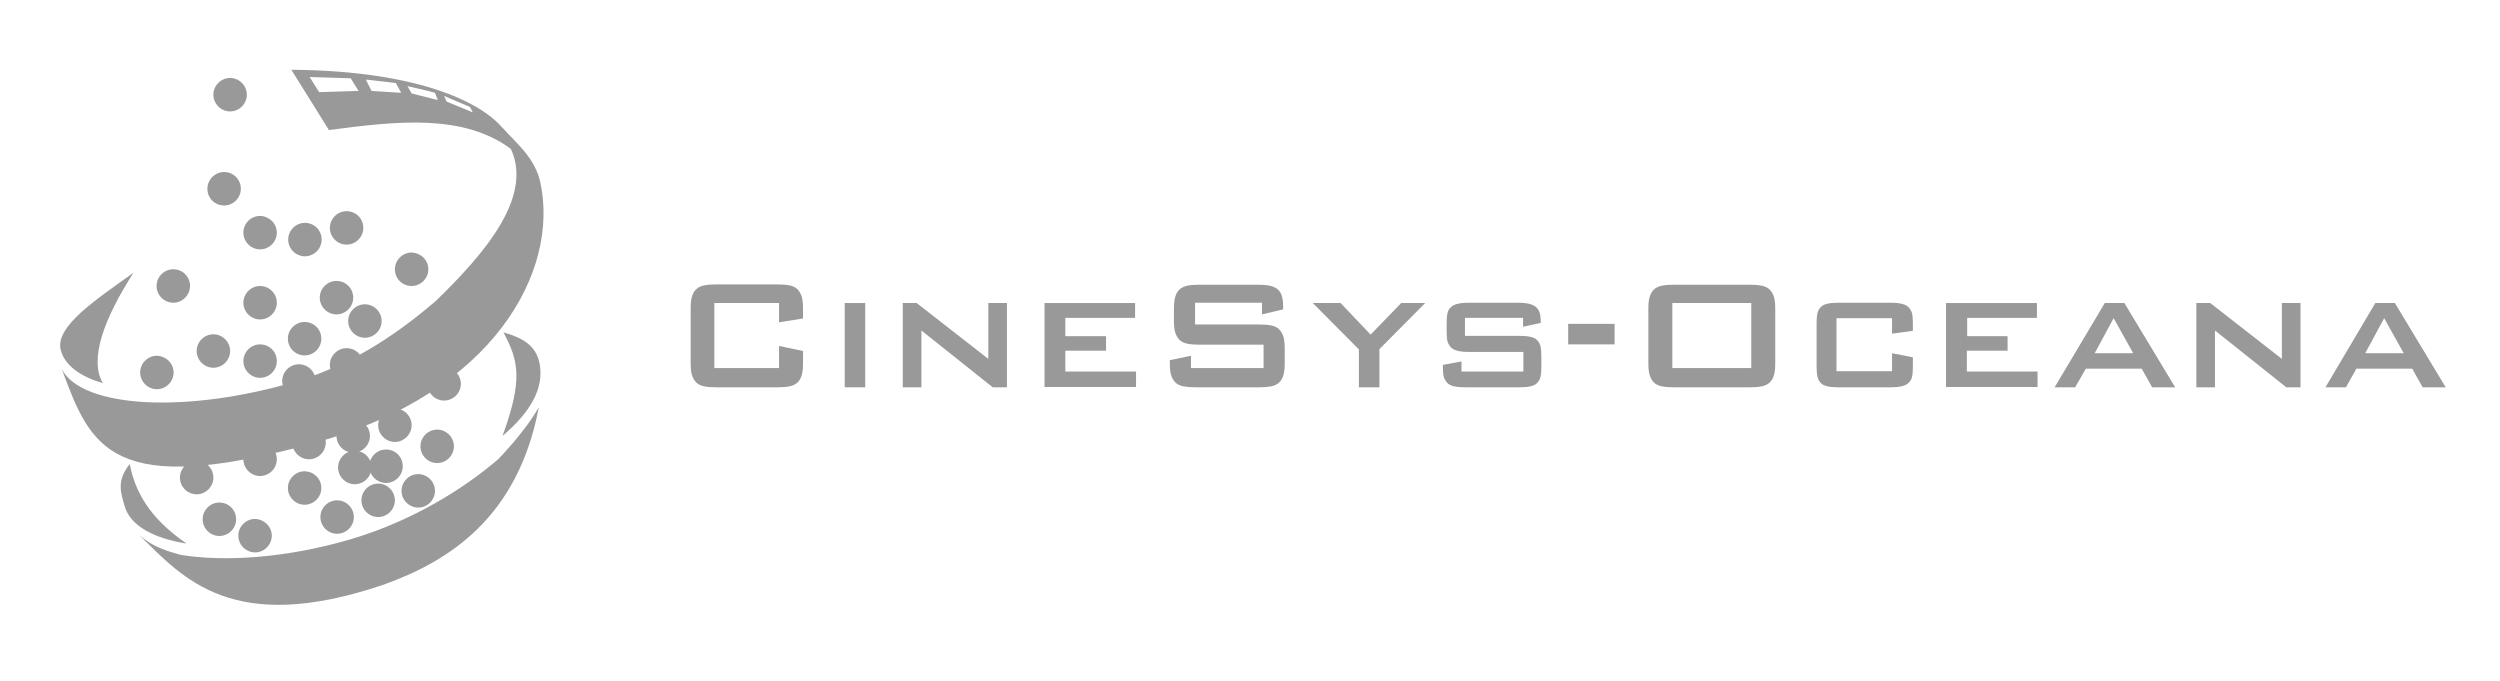 <?xml version="1.0" encoding="utf-8"?>
<!-- Generator: Adobe Illustrator 17.1.0, SVG Export Plug-In . SVG Version: 6.00 Build 0)  -->
<!DOCTYPE svg PUBLIC "-//W3C//DTD SVG 1.1//EN" "http://www.w3.org/Graphics/SVG/1.1/DTD/svg11.dtd">
<svg version="1.1" id="Layer_1" xmlns="http://www.w3.org/2000/svg" xmlns:xlink="http://www.w3.org/1999/xlink" x="0px" y="0px"
	 viewBox="0 0 792 215.7" enable-background="new 0 0 792 215.7" xml:space="preserve">
<g>
	<g>
		<path fill="#999999" d="M100,120.7c0,2.9-2.4,5.3-5.3,5.3c-2.9,0-5.3-2.4-5.3-5.3c0-2.9,2.4-5.3,5.3-5.3
			C97.6,115.4,100,117.8,100,120.7z"/>
		<path fill="#999999" d="M115.1,115.6c0,2.9-2.4,5.3-5.3,5.3c-2.9,0-5.3-2.4-5.3-5.3c0-2.9,2.4-5.3,5.3-5.3
			C112.8,110.3,115.1,112.7,115.1,115.6z"/>
		<path fill="#999999" d="M87.7,114.4c0,2.9-2.4,5.3-5.3,5.3c-2.9,0-5.3-2.4-5.3-5.3c0-2.9,2.4-5.3,5.3-5.3
			C85.3,109.1,87.7,111.4,87.7,114.4z"/>
		<path fill="#999999" d="M101.8,107.3c0,2.9-2.4,5.3-5.3,5.3c-2.9,0-5.3-2.4-5.3-5.3c0-2.9,2.4-5.3,5.3-5.3
			C99.5,102,101.8,104.4,101.8,107.3z"/>
		<path fill="#999999" d="M111.9,94.3c0,2.9-2.4,5.3-5.3,5.3c-2.9,0-5.3-2.4-5.3-5.3c0-2.9,2.4-5.3,5.3-5.3
			C109.6,89,111.9,91.4,111.9,94.3z"/>
		<path fill="#999999" d="M117.2,138.1c0,2.9-2.4,5.3-5.3,5.3c-2.9,0-5.3-2.4-5.3-5.3c0-2.9,2.4-5.3,5.3-5.3
			C114.8,132.8,117.2,135.2,117.2,138.1z"/>
		<path fill="#999999" d="M87.7,145.5c0,2.9-2.4,5.3-5.3,5.3c-2.9,0-5.3-2.4-5.3-5.3c0-2.9,2.4-5.3,5.3-5.3
			C85.3,140.2,87.7,142.6,87.7,145.5z"/>
		<path fill="#999999" d="M101.8,154.6c0,2.9-2.4,5.3-5.3,5.3c-2.9,0-5.3-2.4-5.3-5.3c0-2.9,2.4-5.3,5.3-5.3
			C99.5,149.4,101.8,151.7,101.8,154.6z"/>
		<path fill="#999999" d="M112.1,163.8c0,2.9-2.4,5.3-5.3,5.3c-2.9,0-5.3-2.4-5.3-5.3c0-2.9,2.4-5.3,5.3-5.3
			C109.7,158.5,112.1,160.9,112.1,163.8z"/>
		<path fill="#999999" d="M86.1,169.7c0,2.9-2.4,5.3-5.3,5.3c-2.9,0-5.3-2.4-5.3-5.3c0-2.9,2.4-5.3,5.3-5.3
			C83.7,164.5,86.1,166.8,86.1,169.7z"/>
		<path fill="#999999" d="M127.6,147.7c0,2.9-2.4,5.3-5.3,5.3c-2.9,0-5.3-2.4-5.3-5.3c0-2.9,2.4-5.3,5.3-5.3
			C125.3,142.4,127.6,144.8,127.6,147.7z"/>
		<path fill="#999999" d="M101.9,75.9c0,2.9-2.4,5.3-5.3,5.3c-2.9,0-5.3-2.4-5.3-5.3c0-2.9,2.4-5.3,5.3-5.3
			C99.5,70.6,101.9,72.9,101.9,75.9z"/>
		<path fill="#999999" d="M74.8,164.5c0,2.9-2.4,5.3-5.3,5.3c-2.9,0-5.3-2.4-5.3-5.3c0-2.9,2.4-5.3,5.3-5.3
			C72.4,159.2,74.8,161.5,74.8,164.5z"/>
		<path fill="#999999" d="M78.2,30c0,2.9-2.4,5.3-5.3,5.3c-2.9,0-5.3-2.4-5.3-5.3c0-2.9,2.4-5.3,5.3-5.3
			C75.8,24.7,78.2,27.1,78.2,30z"/>
		<path fill="#999999" d="M67.6,151.3c0,2.9-2.4,5.3-5.3,5.3c-2.9,0-5.3-2.4-5.3-5.3c0-2.9,2.4-5.3,5.3-5.3
			C65.3,146,67.6,148.4,67.6,151.3z"/>
		<path fill="#999999" d="M55,118c0,2.9-2.4,5.3-5.3,5.3c-2.9,0-5.3-2.4-5.3-5.3c0-2.9,2.4-5.3,5.3-5.3C52.6,112.8,55,115.1,55,118z
			"/>
		<path fill="#999999" d="M60.2,90.6c0,2.9-2.4,5.3-5.3,5.3c-2.9,0-5.3-2.4-5.3-5.3c0-2.9,2.4-5.3,5.3-5.3
			C57.9,85.3,60.2,87.7,60.2,90.6z"/>
		<path fill="#999999" d="M87.7,73.7c0,2.9-2.4,5.3-5.3,5.3c-2.9,0-5.3-2.4-5.3-5.3c0-2.9,2.4-5.3,5.3-5.3
			C85.3,68.5,87.7,70.8,87.7,73.7z"/>
		<path fill="#999999" d="M76.3,59.8c0,2.9-2.4,5.3-5.3,5.3c-2.9,0-5.3-2.3-5.3-5.3c0-2.9,2.4-5.3,5.3-5.3
			C74,54.5,76.3,56.9,76.3,59.8z"/>
		<path fill="#999999" d="M87.7,95.9c0,2.9-2.4,5.3-5.3,5.3c-2.9,0-5.3-2.4-5.3-5.3c0-2.9,2.4-5.3,5.3-5.3
			C85.3,90.6,87.7,93,87.7,95.9z"/>
		<path fill="#999999" d="M115.1,72.2c0,2.9-2.4,5.3-5.3,5.3c-2.9,0-5.3-2.4-5.3-5.3c0-2.9,2.4-5.3,5.3-5.3
			C112.7,66.9,115.1,69.2,115.1,72.2z"/>
		<path fill="#999999" d="M143.8,141.4c0,2.9-2.4,5.3-5.3,5.3c-2.9,0-5.3-2.4-5.3-5.3c0-2.9,2.4-5.3,5.3-5.3
			C141.4,136.1,143.8,138.5,143.8,141.4z"/>
		<path fill="#999999" d="M120.9,101.7c0,2.9-2.4,5.3-5.3,5.3c-2.9,0-5.3-2.4-5.3-5.3c0-2.9,2.4-5.3,5.3-5.3
			C118.5,96.4,120.9,98.8,120.9,101.7z"/>
		<path fill="#999999" d="M135.7,85.3c0,2.9-2.4,5.3-5.3,5.3c-2.9,0-5.3-2.3-5.3-5.3c0-2.9,2.4-5.3,5.3-5.3
			C133.3,80.1,135.7,82.4,135.7,85.3z"/>
		<path fill="#999999" d="M146,121.6c0,2.9-2.4,5.3-5.3,5.3c-2.9,0-5.3-2.4-5.3-5.3c0-2.9,2.4-5.3,5.3-5.3
			C143.6,116.3,146,118.7,146,121.6z"/>
		<path fill="#999999" d="M137.8,155.5c0,2.9-2.4,5.3-5.3,5.3c-2.9,0-5.3-2.4-5.3-5.3c0-2.9,2.4-5.3,5.3-5.3
			C135.4,150.2,137.8,152.6,137.8,155.5z"/>
		<path fill="#999999" d="M117.7,148.1c0,2.9-2.4,5.3-5.3,5.3c-2.9,0-5.3-2.4-5.3-5.3c0-2.9,2.4-5.3,5.3-5.3
			C115.4,142.8,117.7,145.2,117.7,148.1z"/>
		<path fill="#999999" d="M125.1,158.5c0,2.9-2.4,5.3-5.3,5.3c-2.9,0-5.3-2.4-5.3-5.3c0-2.9,2.4-5.3,5.3-5.3
			C122.7,153.2,125.1,155.6,125.1,158.5z"/>
		<path fill="#999999" d="M130.4,134.7c0,2.9-2.4,5.3-5.3,5.3c-2.9,0-5.3-2.4-5.3-5.3c0-2.9,2.4-5.3,5.3-5.3
			C128,129.4,130.4,131.8,130.4,134.7z"/>
		<path fill="#999999" d="M103.2,140.2c0,2.9-2.4,5.3-5.3,5.3c-2.9,0-5.3-2.4-5.3-5.3c0-2.9,2.4-5.3,5.3-5.3
			C100.8,134.9,103.2,137.3,103.2,140.2z"/>
		<path fill="#999999" d="M72.9,111.2c0,2.9-2.4,5.3-5.3,5.3c-2.9,0-5.3-2.4-5.3-5.3c0-2.9,2.4-5.3,5.3-5.3
			C70.5,105.9,72.9,108.3,72.9,111.2z"/>
	</g>
	<path fill="#999999" d="M32.6,121.4c-7.1-2.1-11.9-5.5-13.3-10.3c-2.2-7.5,11-16.1,23-24.7C33.1,100.7,28.1,113.8,32.6,121.4"/>
	<path fill="#999999" d="M59.1,172.2c-10.6-1.7-17.8-5.7-19.6-11.8c-1.3-4.5-2.6-8.1,1.6-13.4C43.2,158.1,49.7,165.7,59.1,172.2z"/>
	<path fill="#999999" d="M157.8,145.5c-10.5,9-26.7,19.4-46.6,25.3c-20.7,6.1-40.1,7.2-53.9,5c-6.6-1.8-9.5-3.2-13.2-6.3
		c14,13.7,29.5,32,77.5,15.7c20.6-7.4,42.5-21.2,49.1-56.2C166.2,137,157.8,145.5,157.8,145.5z"/>
	<path fill="#999999" d="M159.2,138.1c8.8-7.5,13.1-14.9,11.8-22.6c-0.9-5.1-4-8.1-11.5-10.2C164.2,114.2,165.8,120,159.2,138.1z"/>
	<g>
		<path fill="#999999" d="M171.2,57.9c-1.6-7.9-8-12.9-11.9-17.3l1.9,5.3c8.7,15.7-7.7,34.5-23.3,49.6
			c-10.4,8.8-24.8,19.6-44.3,25.4c-34.4,10.2-67.5,8.4-74-3.9c9.2,24.9,15.6,41.1,80.1,23.3C156.5,124.6,177.2,85.9,171.2,57.9z"/>
		<path fill="#999999" d="M160.7,42.5c-6.2-9.6-27.5-20.1-68.4-20.4l11.9,19.1c21.4-2.8,42.9-5.4,58.2,6.4L160.7,42.5z M101.1,29.2
			l-3-4.8l13,0.4l2.5,4L101.1,29.2z M117.7,28.8l-1.8-3.6l9.5,1.1l1.7,3.1L117.7,28.8z M130.4,29.6l-1.3-2.3c0,0,7.2,1.6,8.7,2.1
			l0.9,2.3L130.4,29.6z M141.5,32.2l-0.8-1.8l8.2,3.5l0.9,1.7L141.5,32.2z"/>
		<path fill="#999999" d="M155.1,38.3c1.2,0.8,1.2,1,3.8,2.9l-0.4-0.8c0,0-1.7-1.6-3.1-2.6c-2.2-1.6-4.4-2.9-4.4-2.9l0.9,1.4
			C151.9,36.2,153.8,37.4,155.1,38.3z"/>
	</g>
</g>
<g>
	<path fill="#999999" d="M226.3,96v20.6h20.5v-7l7.6,1.6v3.8c0,1.5-0.1,2.8-0.4,3.8c-0.3,1-0.7,1.8-1.4,2.4c-0.6,0.6-1.5,1-2.5,1.2
		c-1,0.2-2.3,0.3-3.8,0.3h-19.4c-1.5,0-2.8-0.1-3.8-0.3c-1-0.2-1.9-0.6-2.5-1.2c-0.6-0.6-1.1-1.4-1.4-2.4c-0.3-1-0.4-2.3-0.4-3.8
		V97.8c0-1.5,0.1-2.8,0.4-3.8c0.3-1,0.7-1.8,1.4-2.4c0.6-0.6,1.5-1,2.5-1.2c1-0.2,2.3-0.3,3.8-0.3h19.4c1.5,0,2.8,0.1,3.8,0.3
		c1,0.2,1.9,0.6,2.5,1.2c0.6,0.6,1.1,1.4,1.4,2.4c0.3,1,0.4,2.3,0.4,3.8v3.1l-7.6,1.2V96H226.3z"/>
	<path fill="#999999" d="M267.6,96h6.5v26.7h-6.5V96z"/>
	<path fill="#999999" d="M285.9,96h4.5l22.7,17.7V96h5.9v26.7h-4.5l-22.6-18v18h-5.9V96z"/>
	<path fill="#999999" d="M330.9,96h28.7v4.7h-22.1v5.8h12.9v4.6h-12.9v6.6h22.4v4.9h-29V96z"/>
	<path fill="#999999" d="M378.6,95.8v7h20.3c1.5,0,2.8,0.1,3.8,0.3c1.1,0.2,1.9,0.6,2.5,1.2c0.6,0.6,1.1,1.4,1.4,2.4
		c0.3,1,0.4,2.3,0.4,3.8v4.5c0,1.5-0.1,2.8-0.4,3.8c-0.3,1-0.7,1.8-1.4,2.4c-0.6,0.6-1.5,1-2.5,1.2c-1.1,0.2-2.3,0.3-3.8,0.3h-20.1
		c-1.5,0-2.8-0.1-3.9-0.3c-1-0.2-1.9-0.6-2.5-1.2c-0.6-0.6-1.1-1.4-1.4-2.4c-0.3-1-0.4-2.3-0.4-3.8v-0.9l6.7-1.4v3.9h23v-7.4H380
		c-1.5,0-2.8-0.1-3.8-0.3c-1-0.2-1.9-0.6-2.5-1.2c-0.6-0.6-1.1-1.4-1.4-2.4c-0.3-1-0.4-2.3-0.4-3.8v-3.6c0-1.5,0.1-2.8,0.4-3.8
		c0.3-1,0.7-1.8,1.4-2.4c0.6-0.6,1.5-1,2.5-1.2c1-0.2,2.3-0.3,3.8-0.3h18.5c1.4,0,2.7,0.1,3.7,0.3c1,0.2,1.9,0.6,2.5,1.1
		c0.7,0.5,1.1,1.3,1.4,2.2c0.3,0.9,0.4,2.1,0.4,3.5V98l-6.7,1.6v-3.7H378.6z"/>
	<path fill="#999999" d="M430.5,110.7L415.9,96h8.8l9.5,10l9.7-10h7.6L437,110.6v12.1h-6.5V110.7z"/>
	<path fill="#999999" d="M464.1,100.8v5.6h17.4c1.3,0,2.4,0.1,3.3,0.3c0.9,0.2,1.6,0.5,2.1,1s0.9,1.1,1.1,1.9
		c0.2,0.8,0.3,1.9,0.3,3.1v3.7c0,1.3-0.1,2.3-0.3,3.1c-0.2,0.8-0.6,1.4-1.1,1.9s-1.2,0.8-2.1,1c-0.9,0.2-2,0.3-3.3,0.3h-17.4
		c-1.4,0-2.5-0.1-3.4-0.3c-0.9-0.2-1.6-0.5-2.1-1c-0.5-0.5-0.9-1.1-1.2-1.9c-0.2-0.8-0.3-1.8-0.3-3.1v-0.8l5.9-1.1v3.2h19.6v-6.2
		h-17.3c-1.3,0-2.4-0.1-3.3-0.3c-0.9-0.2-1.6-0.5-2.2-1c-0.5-0.5-0.9-1.1-1.2-1.9c-0.2-0.8-0.3-1.9-0.3-3.1v-3
		c0-1.3,0.1-2.3,0.3-3.1c0.2-0.8,0.6-1.5,1.2-1.9c0.5-0.5,1.3-0.8,2.2-1c0.9-0.2,2-0.3,3.3-0.3h15.8c2.4,0,4.2,0.4,5.3,1.2
		c1.1,0.8,1.7,2.3,1.7,4.6v0.6l-5.6,1.2v-2.8H464.1z"/>
	<path fill="#999999" d="M496.8,102.6h14.7v6.5h-14.7V102.6z"/>
	<path fill="#999999" d="M522.6,94.1c0.3-1,0.7-1.8,1.4-2.4c0.6-0.6,1.5-1,2.5-1.2c1-0.2,2.3-0.3,3.8-0.3h24c1.5,0,2.8,0.1,3.8,0.3
		c1,0.2,1.9,0.6,2.5,1.2c0.6,0.6,1.1,1.4,1.4,2.4c0.3,1,0.4,2.3,0.4,3.8V115c0,1.5-0.1,2.8-0.4,3.8c-0.3,1-0.7,1.8-1.4,2.4
		c-0.6,0.6-1.5,1-2.5,1.2c-1,0.2-2.3,0.3-3.8,0.3h-24c-1.5,0-2.8-0.1-3.8-0.3c-1-0.2-1.9-0.6-2.5-1.2c-0.6-0.6-1.1-1.4-1.4-2.4
		c-0.3-1-0.4-2.3-0.4-3.8V97.8C522.2,96.3,522.3,95.1,522.6,94.1z M554.8,116.6V96h-25v20.6H554.8z"/>
	<path fill="#999999" d="M581.8,100.9v16.7h17.6v-5.7l6.6,1.3v3.2c0,1.3-0.1,2.3-0.3,3.1c-0.2,0.8-0.6,1.4-1.2,1.9
		c-0.5,0.5-1.3,0.8-2.2,1c-0.9,0.2-2,0.3-3.3,0.3h-16.7c-1.3,0-2.5-0.1-3.3-0.3c-0.9-0.2-1.6-0.5-2.1-1c-0.5-0.5-0.9-1.1-1.1-2
		c-0.2-0.8-0.3-1.8-0.3-3.1v-14.1c0-1.3,0.1-2.3,0.3-3.1c0.2-0.8,0.6-1.4,1.1-1.9c0.5-0.5,1.2-0.8,2.1-1c0.9-0.2,2-0.3,3.3-0.3h16.7
		c1.3,0,2.4,0.1,3.3,0.3c0.9,0.2,1.6,0.5,2.2,1c0.5,0.5,0.9,1.1,1.2,1.9c0.2,0.8,0.3,1.9,0.3,3.1v2.6l-6.6,0.9v-4.9H581.8z"/>
	<path fill="#999999" d="M616.6,96h28.7v4.7h-22.1v5.8H636v4.6h-12.9v6.6h22.4v4.9h-29V96z"/>
	<path fill="#999999" d="M666.8,96h6.2l16.1,26.7h-7.3l-3.3-5.9h-17.7l-3.4,5.9h-6.5L666.8,96z M675.8,111.9l-6.2-11.1l-6,11.1
		H675.8z"/>
	<path fill="#999999" d="M695.7,96h4.5l22.7,17.7V96h5.9v26.7h-4.5l-22.6-18v18h-5.9V96z"/>
	<path fill="#999999" d="M752.5,96h6.2l16.1,26.7h-7.3l-3.3-5.9h-17.7l-3.3,5.9h-6.5L752.5,96z M761.5,111.9l-6.2-11.1l-6,11.1
		H761.5z"/>
</g>
</svg>
